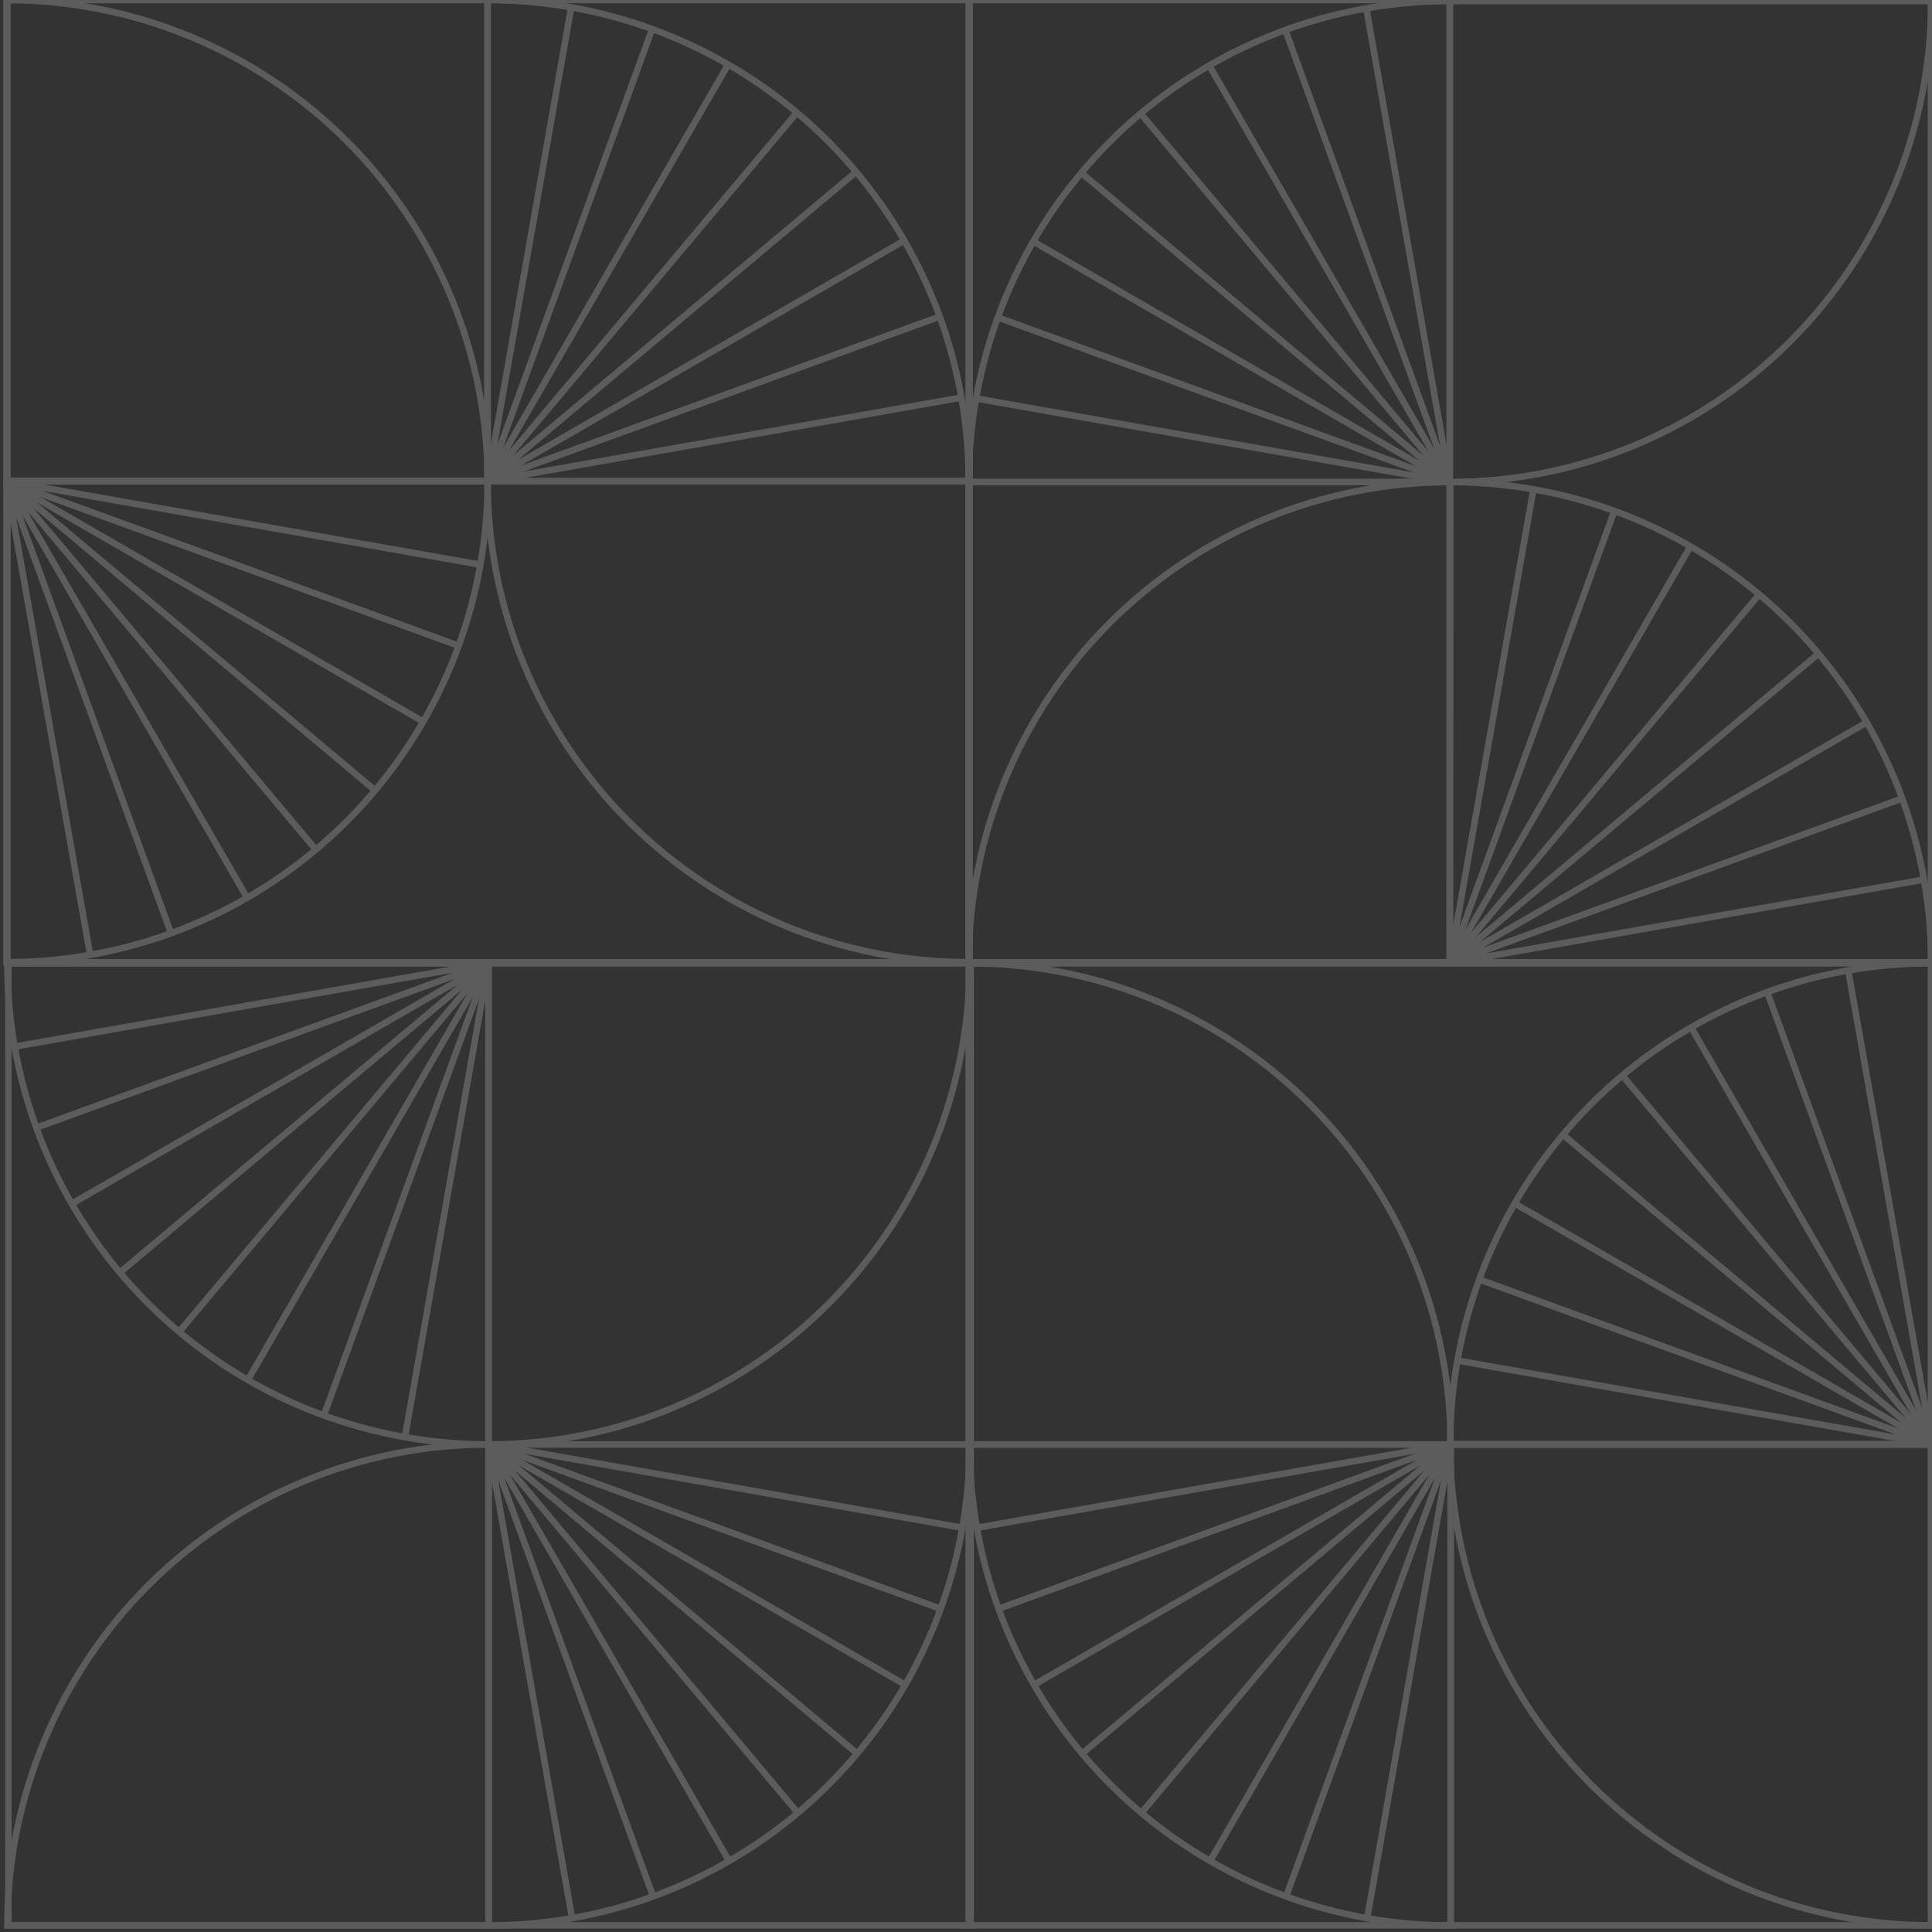 <svg width="297" height="297" viewBox="0 0 297 297" fill="none" xmlns="http://www.w3.org/2000/svg">
<rect x="0" y="0" width="297" height="297" fill="#333333" stroke="none"/>
<g opacity="0.2">
<path d="M296.844 148.056H148.922V295.978H296.844V148.056Z" stroke="white" stroke-miterlimit="10"/>
<path d="M223.006 222.05V296C203.393 296 184.583 288.209 170.715 274.341C156.847 260.472 149.056 241.663 149.056 222.05H223.006Z" stroke="white" stroke-miterlimit="10"/>
<path d="M296.889 222.05V148.078C287.174 148.075 277.553 149.986 268.577 153.703C259.601 157.419 251.446 162.868 244.576 169.737C237.707 176.607 232.258 184.763 228.541 193.739C224.825 202.715 222.914 212.335 222.917 222.05H296.889Z" stroke="white" stroke-miterlimit="10"/>
<path d="M296.889 222.05H222.917C222.92 231.762 224.835 241.377 228.554 250.348C232.273 259.319 237.723 267.469 244.592 274.334C251.461 281.199 259.615 286.644 268.588 290.357C277.561 294.071 287.178 295.981 296.889 295.978V222.05Z" stroke="white" stroke-miterlimit="10"/>
<path d="M149.056 222.05H223.006C223.009 212.337 221.098 202.718 217.383 193.744C213.668 184.769 208.221 176.614 201.354 169.745C194.487 162.876 186.334 157.427 177.36 153.709C168.387 149.991 158.769 148.078 149.056 148.078V222.05Z" stroke="white" stroke-miterlimit="10"/>
<path d="M223.006 295.978V222.006" stroke="white" stroke-miterlimit="10"/>
<path d="M210.172 294.842L223.006 222.006" stroke="white" stroke-miterlimit="10"/>
<path d="M197.717 291.522L223.006 222.006" stroke="white" stroke-miterlimit="10"/>
<path d="M186.042 286.063L223.006 222.006" stroke="white" stroke-miterlimit="10"/>
<path d="M175.481 278.666L223.006 222.006" stroke="white" stroke-miterlimit="10"/>
<path d="M166.368 269.553L223.005 222.006" stroke="white" stroke-miterlimit="10"/>
<path d="M158.971 258.992L223.006 222.006" stroke="white" stroke-miterlimit="10"/>
<path d="M153.512 247.317L223.005 222.006" stroke="white" stroke-miterlimit="10"/>
<path d="M150.17 234.862L223.005 222.006" stroke="white" stroke-miterlimit="10"/>
<path d="M223.006 222.006H296.978" stroke="white" stroke-miterlimit="10"/>
<path d="M224.142 209.172L296.978 222.005" stroke="white" stroke-miterlimit="10"/>
<path d="M227.484 196.717L296.978 222.006" stroke="white" stroke-miterlimit="10"/>
<path d="M232.921 185.042L296.978 222.006" stroke="white" stroke-miterlimit="10"/>
<path d="M240.318 174.481L296.978 222.006" stroke="white" stroke-miterlimit="10"/>
<path d="M249.431 165.368L296.978 222.005" stroke="white" stroke-miterlimit="10"/>
<path d="M259.992 157.97L296.978 222.005" stroke="white" stroke-miterlimit="10"/>
<path d="M271.667 152.512L296.978 222.006" stroke="white" stroke-miterlimit="10"/>
<path d="M284.122 149.192L296.978 222.005" stroke="white" stroke-miterlimit="10"/>
<path d="M149.212 148.056H1.29V295.978H149.212V148.056Z" stroke="white" stroke-miterlimit="10"/>
<path d="M75.106 222.05V296C94.719 296 113.528 288.209 127.396 274.341C141.265 260.472 149.056 241.663 149.056 222.05H75.106Z" stroke="white" stroke-miterlimit="10"/>
<path d="M75.106 148.056V222.051C65.391 222.053 55.771 220.142 46.794 216.426C37.819 212.709 29.663 207.261 22.793 200.391C15.924 193.522 10.475 185.366 6.759 176.39C3.042 167.414 1.131 157.793 1.134 148.078L75.106 148.056Z" stroke="white" stroke-miterlimit="10"/>
<path d="M75.106 295.978H1.134C1.137 286.267 3.052 276.651 6.771 267.68C10.491 258.709 15.94 250.559 22.809 243.694C29.678 236.829 37.832 231.384 46.805 227.671C55.778 223.957 65.395 222.047 75.106 222.05V295.978Z" stroke="white" stroke-miterlimit="10"/>
<path d="M75.106 148.056H149.056C149.062 157.771 147.153 167.392 143.439 176.369C139.726 185.346 134.28 193.504 127.412 200.375C120.545 207.247 112.39 212.698 103.415 216.417C94.441 220.136 84.821 222.051 75.106 222.051V148.056Z" stroke="white" stroke-miterlimit="10"/>
<path d="M75.106 295.978V222.006" stroke="white" stroke-miterlimit="10"/>
<path d="M87.94 294.842L75.106 222.006" stroke="white" stroke-miterlimit="10"/>
<path d="M100.394 291.522L75.106 222.006" stroke="white" stroke-miterlimit="10"/>
<path d="M112.07 286.063L75.106 222.006" stroke="white" stroke-miterlimit="10"/>
<path d="M122.631 278.666L75.106 222.006" stroke="white" stroke-miterlimit="10"/>
<path d="M131.744 269.553L75.106 222.006" stroke="white" stroke-miterlimit="10"/>
<path d="M139.141 258.992L75.106 222.006" stroke="white" stroke-miterlimit="10"/>
<path d="M144.6 247.317L75.106 222.006" stroke="white" stroke-miterlimit="10"/>
<path d="M147.942 234.862L75.106 222.006" stroke="white" stroke-miterlimit="10"/>
<path d="M1.134 148.056H75.106" stroke="white" stroke-miterlimit="10"/>
<path d="M2.27 160.89L75.106 148.056" stroke="white" stroke-miterlimit="10"/>
<path d="M5.612 173.345L75.106 148.056" stroke="white" stroke-miterlimit="10"/>
<path d="M11.049 185.042L75.106 148.056" stroke="white" stroke-miterlimit="10"/>
<path d="M18.446 195.603L75.106 148.056" stroke="white" stroke-miterlimit="10"/>
<path d="M27.559 204.716L75.106 148.056" stroke="white" stroke-miterlimit="10"/>
<path d="M38.12 212.113L75.106 148.056" stroke="white" stroke-miterlimit="10"/>
<path d="M49.795 217.55L75.106 148.056" stroke="white" stroke-miterlimit="10"/>
<path d="M62.25 220.892L75.106 148.056" stroke="white" stroke-miterlimit="10"/>
<path d="M149.056 0H1.134V147.922H149.056V0Z" stroke="white" stroke-miterlimit="10"/>
<path d="M74.95 73.972V0C94.569 0 113.384 7.793 127.256 21.666C141.129 35.538 148.922 54.353 148.922 73.972H74.95Z" stroke="white" stroke-miterlimit="10"/>
<path d="M1 73.973V147.923C20.615 147.923 39.426 140.132 53.298 126.264C67.17 112.397 74.966 93.587 74.972 73.973H1Z" stroke="white" stroke-miterlimit="10"/>
<path d="M1 73.972H74.972C74.966 54.355 67.171 35.544 53.3 21.672C39.428 7.801 20.617 0.006 1 0V73.972Z" stroke="white" stroke-miterlimit="10"/>
<path d="M148.922 73.973H74.95C74.956 93.587 82.752 112.397 96.624 126.264C110.496 140.132 129.307 147.923 148.922 147.923V73.973Z" stroke="white" stroke-miterlimit="10"/>
<path d="M74.95 0V73.972" stroke="white" stroke-miterlimit="10"/>
<path d="M87.806 1.136L74.95 73.972" stroke="white" stroke-miterlimit="10"/>
<path d="M100.261 4.456L74.95 73.95" stroke="white" stroke-miterlimit="10"/>
<path d="M111.936 9.915L74.95 73.972" stroke="white" stroke-miterlimit="10"/>
<path d="M122.497 17.312L74.95 73.95" stroke="white" stroke-miterlimit="10"/>
<path d="M131.61 26.425L74.95 73.972" stroke="white" stroke-miterlimit="10"/>
<path d="M139.007 36.986L74.95 73.972" stroke="white" stroke-miterlimit="10"/>
<path d="M144.466 48.661L74.95 73.972" stroke="white" stroke-miterlimit="10"/>
<path d="M147.786 61.117L74.95 73.972" stroke="white" stroke-miterlimit="10"/>
<path d="M74.95 73.973H1" stroke="white" stroke-miterlimit="10"/>
<path d="M73.836 86.806L1 73.973" stroke="white" stroke-miterlimit="10"/>
<path d="M70.494 99.261L1 73.973" stroke="white" stroke-miterlimit="10"/>
<path d="M65.057 110.936L1 73.973" stroke="white" stroke-miterlimit="10"/>
<path d="M57.66 121.498L1 73.973" stroke="white" stroke-miterlimit="10"/>
<path d="M48.547 130.61L1 73.95" stroke="white" stroke-miterlimit="10"/>
<path d="M37.986 138.008L1 73.973" stroke="white" stroke-miterlimit="10"/>
<path d="M26.289 143.466L1 73.973" stroke="white" stroke-miterlimit="10"/>
<path d="M13.856 146.786L1 73.973" stroke="white" stroke-miterlimit="10"/>
<path d="M296.844 0H148.922V147.922H296.844V0Z" stroke="white" stroke-miterlimit="10"/>
<path d="M222.872 74.106H148.922C148.922 54.493 156.713 35.684 170.582 21.815C184.45 7.947 203.259 0.156 222.872 0.156V74.106Z" stroke="white" stroke-miterlimit="10"/>
<path d="M222.872 148.056H296.889C296.889 128.443 289.098 109.634 275.229 95.765C261.361 81.897 242.552 74.106 222.939 74.106L222.872 148.056Z" stroke="white" stroke-miterlimit="10"/>
<path d="M222.872 148.056V74.106C203.259 74.106 184.45 81.897 170.582 95.765C156.713 109.634 148.922 128.443 148.922 148.056H222.872Z" stroke="white" stroke-miterlimit="10"/>
<path d="M222.872 0.156V74.106C232.589 74.115 242.212 72.208 251.192 68.496C260.172 64.784 268.332 59.338 275.206 52.47C282.08 45.602 287.533 37.447 291.253 28.471C294.974 19.494 296.889 9.873 296.889 0.156H222.872Z" stroke="white" stroke-miterlimit="10"/>
<path d="M148.922 74.106H222.872" stroke="white" stroke-miterlimit="10"/>
<path d="M150.036 61.25L222.872 74.106" stroke="white" stroke-miterlimit="10"/>
<path d="M153.378 48.795L222.872 74.106" stroke="white" stroke-miterlimit="10"/>
<path d="M158.837 37.12L222.872 74.106" stroke="white" stroke-miterlimit="10"/>
<path d="M166.212 26.559L222.872 74.106" stroke="white" stroke-miterlimit="10"/>
<path d="M175.347 17.446L222.872 74.106" stroke="white" stroke-miterlimit="10"/>
<path d="M185.886 10.049L222.872 74.106" stroke="white" stroke-miterlimit="10"/>
<path d="M197.583 4.612L222.872 74.106" stroke="white" stroke-miterlimit="10"/>
<path d="M210.038 1.27L222.872 74.106" stroke="white" stroke-miterlimit="10"/>
<path d="M222.872 74.106V148.056" stroke="white" stroke-miterlimit="10"/>
<path d="M235.728 75.22L222.872 148.056" stroke="white" stroke-miterlimit="10"/>
<path d="M248.161 78.562L222.872 148.056" stroke="white" stroke-miterlimit="10"/>
<path d="M259.858 83.999L222.872 148.056" stroke="white" stroke-miterlimit="10"/>
<path d="M270.419 91.396L222.872 148.056" stroke="white" stroke-miterlimit="10"/>
<path d="M279.532 100.508L222.872 148.055" stroke="white" stroke-miterlimit="10"/>
<path d="M286.929 111.07L222.872 148.056" stroke="white" stroke-miterlimit="10"/>
<path d="M292.366 122.767L222.872 148.056" stroke="white" stroke-miterlimit="10"/>
<path d="M295.708 135.222L222.872 148.056" stroke="white" stroke-miterlimit="10"/>
</g>
</svg>
